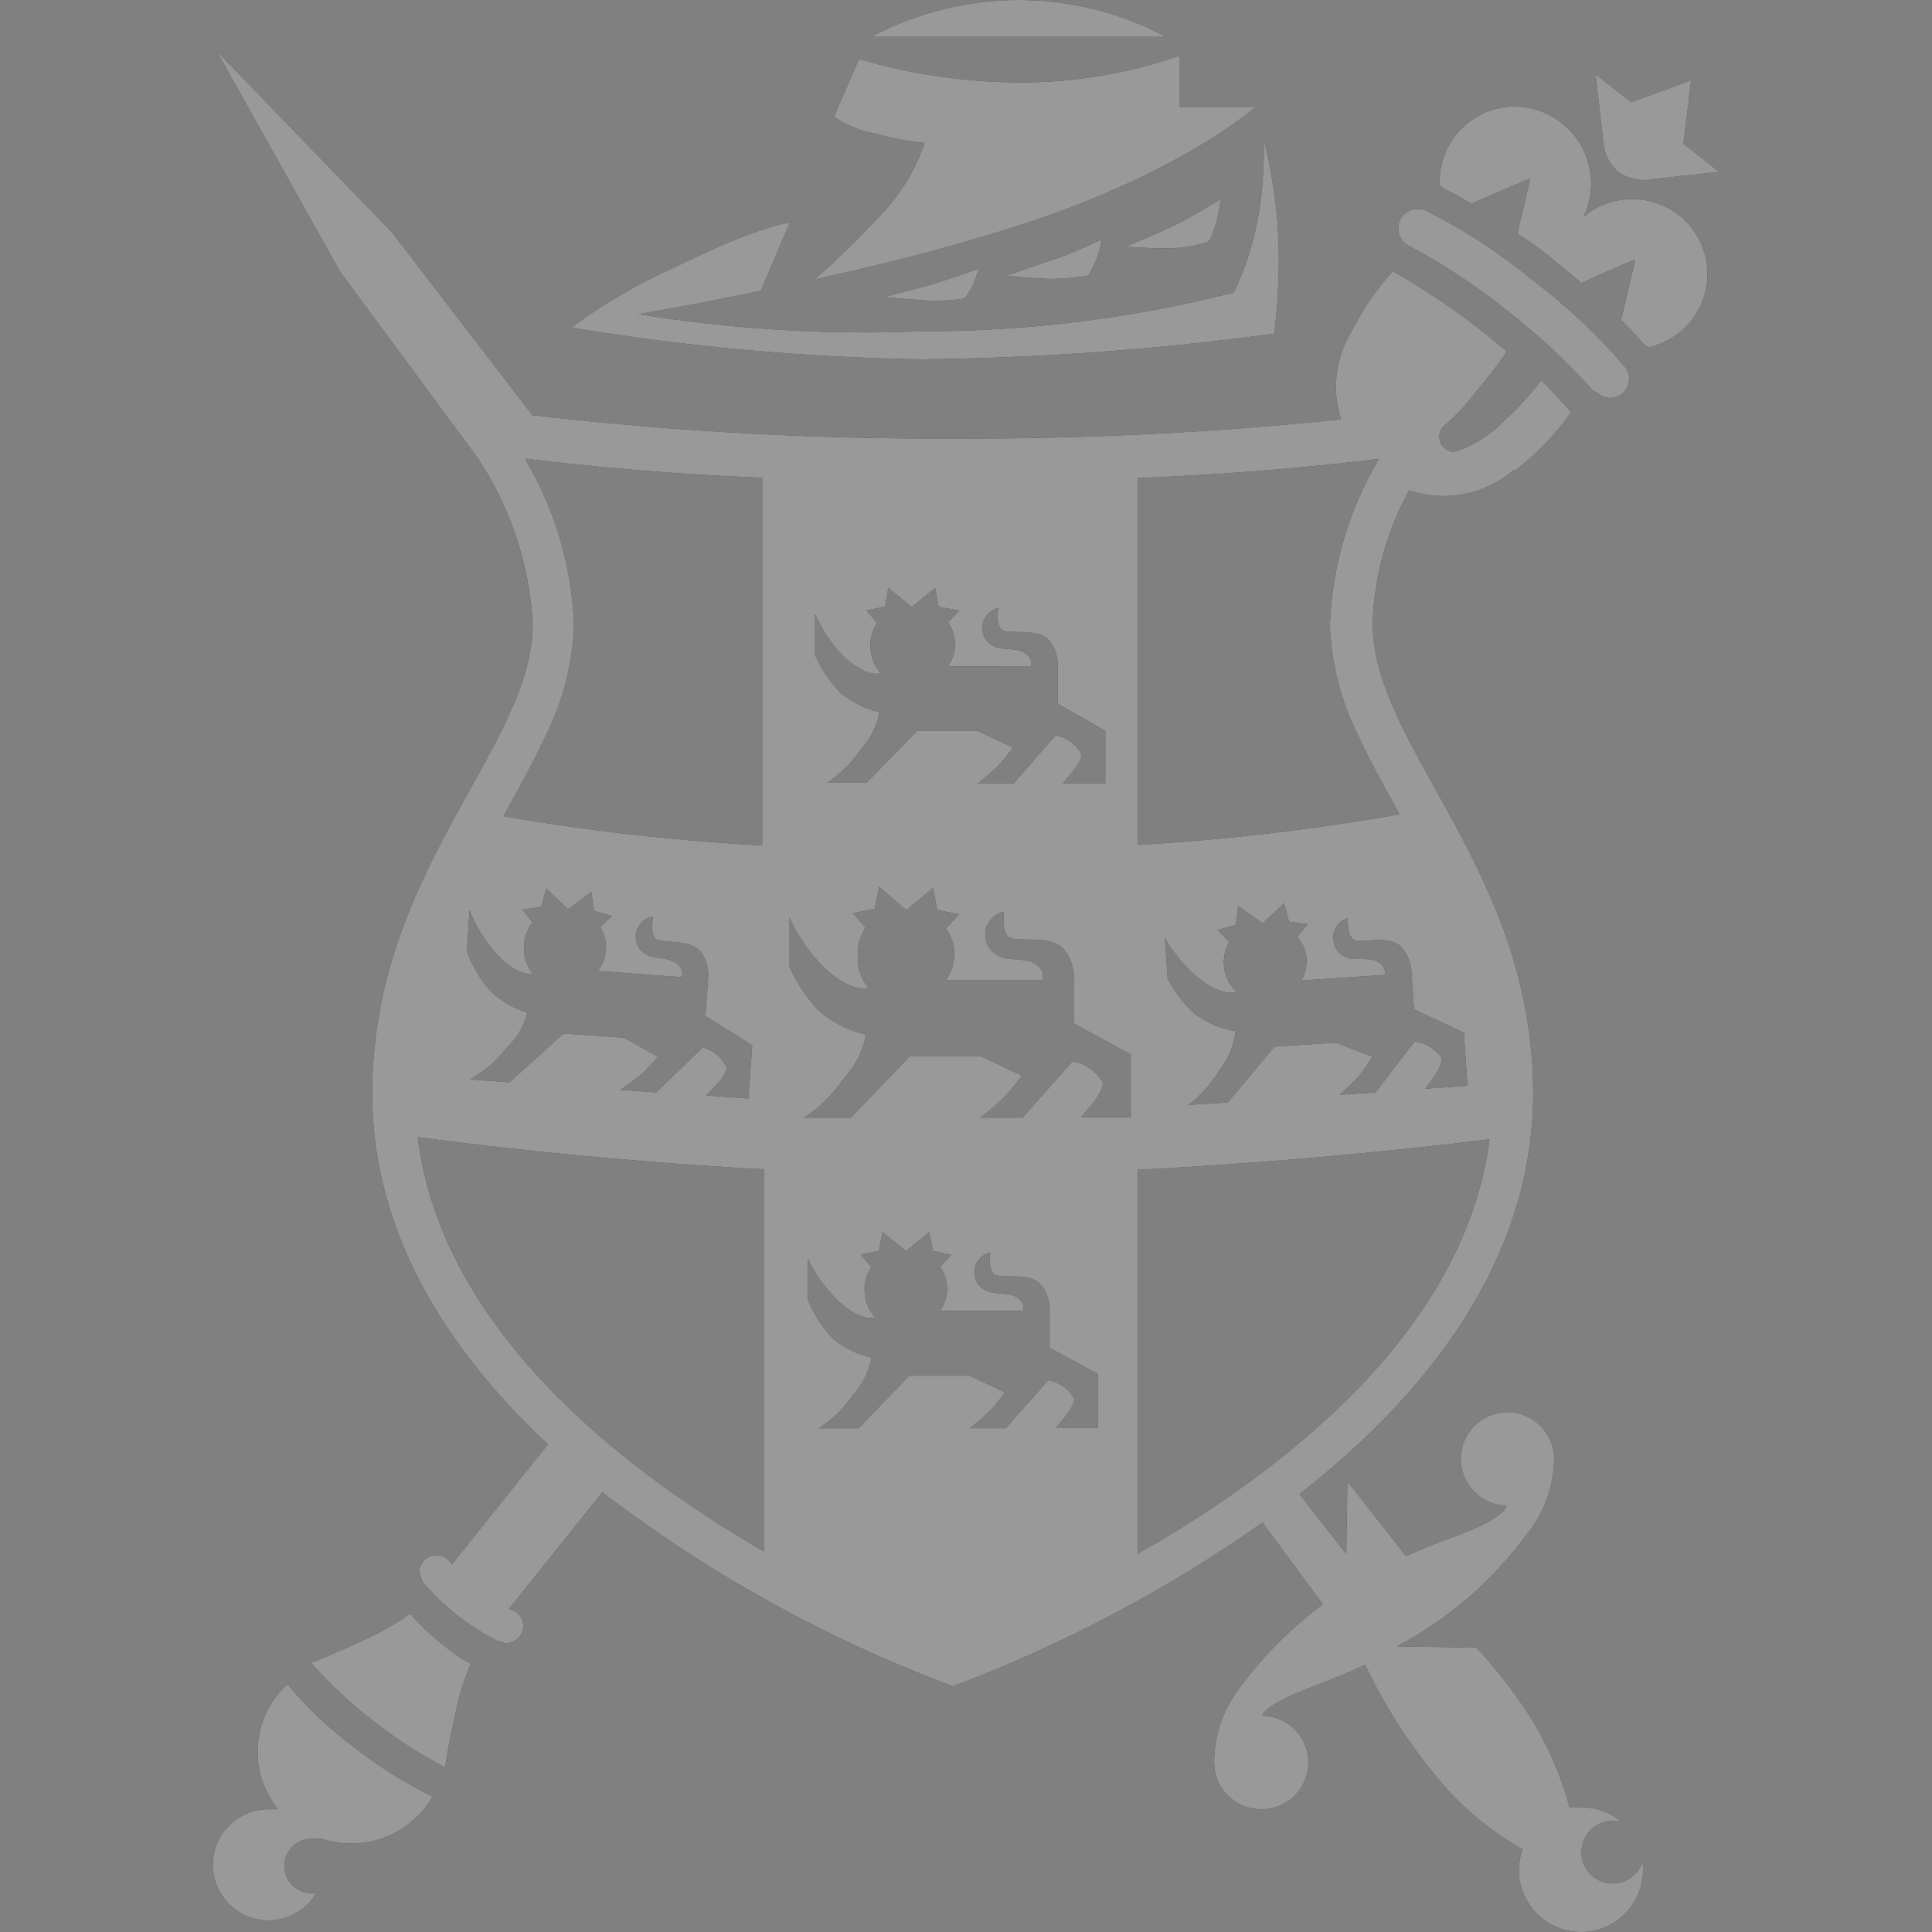 <?xml version="1.0" encoding="iso-8859-1"?>
<!-- Generator: Adobe Illustrator 27.7.0, SVG Export Plug-In . SVG Version: 6.00 Build 0)  -->
<svg version="1.1" id="Layer_1" xmlns="http://www.w3.org/2000/svg" xmlns:xlink="http://www.w3.org/1999/xlink" x="0px" y="0px"
	 viewBox="0 0 128 128" style="enable-background:new 0 0 128 128;" xml:space="preserve">
<rect x="0" y="0" width="128" height="128" fill="#808080" stroke="none"/>
<path d="M62.668,64.93c0.736-1.022,0.736-2.4,0-3.422l0.867-0.929l-1.44-0.294l-0.279-1.455L60.051,60.3l-1.812-1.548l-0.279,1.455
	l-1.44,0.294l0.836,0.96c-0.363,0.539-0.547,1.178-0.526,1.827c-0.047,0.787,0.208,1.562,0.712,2.168c0,0-1.161,0.372-2.988-1.393
	c-0.933-0.944-1.693-2.044-2.245-3.251v3.251c0.481,1.09,1.152,2.086,1.982,2.942c0.896,0.753,1.957,1.284,3.097,1.548
	c-0.224,1.117-0.761,2.148-1.548,2.973c-0.677,1.006-1.552,1.865-2.57,2.524h3.097l3.933-4.088h4.645l2.756,1.301
	c-0.347,0.488-0.724,0.954-1.13,1.393c-0.516,0.494-1.059,0.959-1.626,1.393h2.802l3.313-3.747c0.815,0.153,1.529,0.642,1.966,1.347
	c0.294,0.635-1.455,2.369-1.393,2.369h3.282v-4.165l-3.747-2.028v-2.864c0.023-0.704-0.19-1.396-0.604-1.966
	c-0.883-1.177-3.251-0.495-3.747-0.913c-0.495-0.418-0.31-1.688-0.31-1.688c-0.769,0.162-1.295,0.874-1.223,1.657
	c0.047,0.602,0.44,1.122,1.006,1.332c0.573,0.31,1.873,0,2.477,0.619c0.274,0.224,0.395,0.585,0.31,0.929H62.668z M62.807,44.151
	c0.621-0.871,0.621-2.04,0-2.911l0.743-0.79l-1.363-0.248l-0.232-1.239l-1.548,1.254l-1.548-1.27l-0.232,1.239l-1.223,0.263
	l0.712,0.821c-0.308,0.456-0.465,0.998-0.449,1.548c0.003,0.664,0.251,1.304,0.697,1.796c0,0-0.991,0.325-2.539-1.192
	c-0.763-0.801-1.382-1.728-1.827-2.741v2.71c0.411,0.937,0.988,1.792,1.703,2.524c0.747,0.616,1.627,1.051,2.57,1.27
	c-0.184,0.945-0.63,1.819-1.285,2.524c-0.581,0.857-1.329,1.589-2.199,2.152h2.617l3.36-3.437h4.01l2.338,1.099
	c-0.296,0.416-0.616,0.815-0.96,1.192c-0.439,0.421-0.899,0.819-1.378,1.192h2.384l2.771-3.19c0.701,0.131,1.315,0.553,1.688,1.161
	c0.248,0.542-1.239,2.013-1.192,2.013h2.802v-3.468l-3.143-1.796v-2.446c0.019-0.599-0.161-1.187-0.511-1.672
	c-0.759-1.006-2.756-0.418-3.19-0.774c-0.434-0.356-0.248-1.44-0.248-1.44c-0.658,0.145-1.107,0.753-1.053,1.424
	c0.032,0.513,0.367,0.958,0.852,1.13c0.48,0.263,1.548,0,2.106,0.526c0.237,0.187,0.341,0.497,0.263,0.79L62.807,44.151z
	 M62.281,86.838c0.621-0.871,0.621-2.04,0-2.911l0.743-0.79l-1.223-0.263l-0.232-1.239L60.02,82.89l-1.548-1.27l-0.232,1.239
	l-1.223,0.263l0.712,0.821c-0.308,0.456-0.465,0.998-0.449,1.548c0.003,0.664,0.251,1.304,0.697,1.796c0,0-0.991,0.325-2.539-1.192
	c-0.793-0.784-1.443-1.701-1.92-2.71v2.71c0.39,0.955,0.952,1.832,1.657,2.586c0.747,0.616,1.627,1.051,2.57,1.27
	c-0.184,0.945-0.63,1.819-1.285,2.524c-0.581,0.857-1.329,1.589-2.199,2.152h2.617l3.36-3.484h4.01l2.338,1.099
	c-0.296,0.416-0.616,0.815-0.96,1.192c-0.439,0.421-0.899,0.819-1.378,1.192h2.384l2.818-3.19c0.701,0.131,1.315,0.553,1.688,1.161
	c0.248,0.542-1.239,2.013-1.192,2.013h2.802v-3.577L69.542,89.3v-2.431c0.019-0.599-0.161-1.187-0.511-1.672
	c-0.759-1.006-2.756-0.418-3.174-0.774s-0.248-1.44-0.248-1.44c-0.658,0.145-1.107,0.753-1.053,1.424
	c0.032,0.513,0.367,0.958,0.852,1.13c0.48,0.263,1.548,0,2.106,0.526c0.237,0.187,0.341,0.497,0.263,0.79h-5.496V86.838z
	 M39.598,64.326c0.668-0.838,0.73-2.007,0.155-2.911l0.79-0.728l-1.208-0.341l-0.155-1.254l-1.548,1.146l-1.44-1.378l-0.325,1.223
	l-1.239,0.17l0.65,0.867c-0.346,0.444-0.541,0.986-0.557,1.548c-0.045,0.664,0.16,1.321,0.573,1.842c0,0-1.006,0.248-2.446-1.363
	c-0.74-0.835-1.327-1.794-1.734-2.833l-0.186,2.694c0.35,0.965,0.875,1.857,1.548,2.632c0.7,0.673,1.549,1.171,2.477,1.455
	c-0.254,0.931-0.764,1.773-1.471,2.431c-0.636,0.813-1.431,1.488-2.338,1.982l2.601,0.201l3.592-3.236l3.995,0.279l2.261,1.254
	c-0.324,0.391-0.67,0.764-1.037,1.115c-0.466,0.387-0.952,0.748-1.455,1.084l2.369,0.17l3.097-2.988
	c0.668,0.193,1.228,0.652,1.548,1.27c0.217,0.557-1.378,1.92-1.316,1.92l2.787,0.201l0.248-3.515l-3.097-1.951l0.17-2.431
	c0.063-0.595-0.074-1.194-0.387-1.703c-0.681-1.053-2.725-0.619-3.097-0.991c-0.372-0.372-0.155-1.455-0.155-1.455
	c-0.664,0.1-1.153,0.675-1.146,1.347c-0.005,0.517,0.3,0.987,0.774,1.192c0.464,0.294,1.548,0.108,2.059,0.666
	c0.226,0.201,0.312,0.518,0.217,0.805L39.598,64.326z M86.218,64.961c0.542-0.922,0.437-2.087-0.263-2.895l0.681-0.836l-1.239-0.17
	l-0.325-1.223l-1.409,1.347l-1.626-1.161l-0.155,1.254l-1.208,0.341l0.759,0.774c-0.609,1.091-0.412,2.454,0.48,3.329
	c0,0-0.975,0.387-2.617-1.006c-0.85-0.728-1.568-1.597-2.121-2.57l0.186,2.694c0.471,0.9,1.1,1.708,1.858,2.384
	c0.787,0.564,1.693,0.94,2.648,1.099c-0.114,0.953-0.495,1.855-1.099,2.601c-0.519,0.886-1.208,1.659-2.028,2.276l2.601-0.155
	l3.097-3.7l4.072-0.263l2.415,0.929c-0.267,0.433-0.556,0.852-0.867,1.254c-0.412,0.445-0.846,0.869-1.301,1.27l2.369-0.155
	l2.586-3.375c0.707,0.085,1.347,0.461,1.765,1.037c0.294,0.526-1.099,2.09-1.037,2.09l2.787-0.201l-0.248-3.515l-3.298-1.548
	l-0.17-2.431c-0.02-0.6-0.238-1.177-0.619-1.641c-0.821-0.944-2.787-0.232-3.236-0.557s-0.356-1.409-0.356-1.409
	c-0.672,0.189-1.084,0.864-0.944,1.548c0.068,0.51,0.433,0.93,0.929,1.068c0.495,0.232,1.548-0.108,2.137,0.372
	c0.251,0.172,0.378,0.475,0.325,0.774L86.218,64.961z M50.607,102.801v-25.33c-11.752-0.635-21.258-1.904-22.93-2.137
	c1.548,12.557,13.207,21.816,22.93,27.451V102.801z M98.604,75.489c-1.254,0.155-11.055,1.393-23.225,2.013v25.439
	c9.863-5.605,21.692-14.864,23.302-27.451H98.604z M75.38,31.672v24.308c5.815-0.342,11.605-1.019,17.341-2.028
	c-0.991-1.796-1.935-3.484-2.694-5.125c-1.175-2.307-1.831-4.844-1.92-7.432c0.148-3.878,1.266-7.658,3.251-10.993
	c-3.669,0.449-9.042,0.991-15.855,1.27H75.38z M34.783,30.403c1.985,3.335,3.103,7.115,3.251,10.993
	c-0.089,2.588-0.744,5.125-1.92,7.432c-0.774,1.672-1.734,3.406-2.756,5.249c5.671,0.977,11.394,1.624,17.14,1.935V31.657
	c-6.534-0.263-11.845-0.805-15.591-1.254H34.783z M100.307,31.13c-1.294,1.11-2.94,1.724-4.645,1.734
	c-0.784-0.001-1.562-0.127-2.307-0.372c-1.48,2.697-2.307,5.704-2.415,8.779c0,8.237,10.637,16.335,10.637,31.167
	c0,11.225-7.246,20.128-15.483,26.553l3.097,3.964l0.077-4.815l3.886,4.955c2.121-0.975,3.406-1.301,4.738-1.92
	c1.827-0.836,1.904-1.347,1.904-1.424c-1.699-0.043-3.047-1.447-3.019-3.147c0.028-1.7,1.421-3.059,3.121-3.045
	c1.7,0.014,3.071,1.396,3.071,3.096c-0.033,1.863-0.699,3.66-1.889,5.094c-2.256,3.047-5.165,5.549-8.516,7.323l5.264,0.093
	c1.042,1.124,2.004,2.319,2.88,3.577c1.497,2.122,2.608,4.491,3.282,6.998c0.268-0.025,0.537-0.025,0.805,0
	c0.934-0.003,1.841,0.314,2.57,0.898c-0.175-0.021-0.352-0.021-0.526,0c-1.074,0.005-1.966,0.829-2.057,1.899
	c-0.091,1.07,0.649,2.033,1.707,2.219c1.057,0.186,2.083-0.465,2.363-1.501c0.018,0.211,0.018,0.424,0,0.635
	c0,2.27-1.84,4.111-4.111,4.111c-2.27,0-4.111-1.84-4.111-4.111c0.001-0.464,0.079-0.925,0.232-1.363
	c-2.215-1.26-4.174-2.925-5.775-4.908c-1.848-2.238-3.408-4.698-4.645-7.323c-2.23,1.053-3.53,1.409-4.908,2.044
	c-2.028,0.929-1.889,1.332-1.889,1.332c1.106,0.019,2.118,0.627,2.655,1.595c0.536,0.968,0.516,2.148-0.054,3.097
	c-0.57,0.948-1.603,1.521-2.709,1.501c-1.71,0-3.097-1.386-3.097-3.097c0.006-1.894,0.668-3.726,1.873-5.187
	c1.511-2.013,3.305-3.796,5.326-5.295l-3.995-5.404c-6.351,4.469-13.244,8.111-20.515,10.838
	c-8.334-3.113-16.16-7.443-23.225-12.851l-6.193,7.742c0.6,0.091,1.021,0.639,0.954,1.241c-0.067,0.603-0.597,1.046-1.202,1.004
	l-0.542-0.155c-0.93-0.476-1.811-1.042-2.632-1.688c-0.838-0.657-1.606-1.399-2.291-2.214l-0.217-0.635
	c0-0.3,0.119-0.587,0.331-0.799c0.212-0.212,0.499-0.331,0.799-0.331c0.43-0.002,0.824,0.238,1.022,0.619l6.364-7.958
	C29.797,89.61,24.657,81.837,24.657,72.47c0-14.833,10.637-22.93,10.637-31.167c-0.214-3.942-1.493-7.751-3.7-11.024L22.52,17.985
	L14.345,3.369l11.643,12.046l9.29,12.092c9.251,1.072,18.557,1.589,27.87,1.548c8.584,0.038,17.164-0.386,25.702-1.27
	c-0.215-0.66-0.33-1.349-0.341-2.044c-0.017-1.349,0.348-2.675,1.053-3.824c0.725-1.43,1.636-2.758,2.71-3.948
	c2.178,1.223,4.25,2.627,6.193,4.196l1.378,1.115c-0.631,0.925-1.314,1.814-2.044,2.663c-0.646,0.866-1.389,1.656-2.214,2.353
	c-0.17,0.209-0.25,0.477-0.22,0.745c0.029,0.268,0.164,0.513,0.375,0.68c0.464,0.356,0.759,0.186,1.208,0
	c0.966-0.389,1.841-0.974,2.57-1.719c0.951-0.848,1.817-1.786,2.586-2.802c0.898,0.852,1.548,1.641,1.982,2.106
	c-1.01,1.459-2.243,2.749-3.654,3.824H100.307z M104.906,14.362c1.829-1.524,4.475-1.563,6.348-0.093
	c1.504,1.198,2.182,3.155,1.741,5.026c-0.44,1.871-1.92,3.32-3.8,3.722l-0.356-0.279c-0.139-0.17-0.619-0.743-1.44-1.548
	c0.263-1.13,0.944-3.933,0.929-3.979c-0.015-0.046-2.307,0.96-3.561,1.548c-0.619-0.542-1.316-1.115-2.075-1.734
	c-0.759-0.619-1.548-1.146-2.168-1.548c0.31-1.27,0.852-3.577,0.836-3.623c-0.015-0.046-2.771,1.161-3.871,1.641
	c-1.022-0.604-1.672-0.913-1.812-0.975l-0.294-0.232c-0.103-1.962,0.959-3.801,2.71-4.691c1.751-0.891,3.863-0.666,5.388,0.573
	C105.354,9.641,105.947,12.22,104.906,14.362z M113.901,11.389l-4.242,0.464c-0.855,0.188-1.749,0.02-2.477-0.464
	c-0.629-0.596-0.987-1.424-0.991-2.291l-0.48-4.18l2.353,1.858l3.979-1.455l-0.511,4.196L113.901,11.389z M105.541,25.881
	c-1.746-1.944-3.663-3.726-5.729-5.326c-2.071-1.67-4.301-3.132-6.658-4.366c-0.562-0.439-0.684-1.24-0.279-1.827
	c0.392-0.493,1.07-0.653,1.641-0.387c2.483,1.251,4.819,2.772,6.967,4.537c2.267,1.707,4.344,3.653,6.193,5.806
	c0.336,0.462,0.336,1.087,0,1.548c-0.205,0.274-0.514,0.452-0.854,0.49s-0.681-0.066-0.942-0.288L105.541,25.881z M20.616,110.171
	c0,0,1.161-0.434,3.546-1.548c1.063-0.467,2.075-1.043,3.019-1.719c0,0,0.186,0.232,0.449,0.511c0.451,0.474,0.932,0.919,1.44,1.332
	c0.493,0.417,1.01,0.805,1.548,1.161l0.573,0.325c-0.429,0.997-0.756,2.034-0.975,3.097c-0.573,2.539-0.728,3.778-0.728,3.778
	c-1.635-0.86-3.19-1.865-4.645-3.004C23.306,112.938,21.89,111.62,20.616,110.171L20.616,110.171z M18.371,119.802
	c-1.74-2.201-1.74-5.309,0-7.509c0.205-0.257,0.433-0.496,0.681-0.712c1.304,1.57,2.79,2.978,4.428,4.196
	c1.61,1.255,3.343,2.344,5.171,3.251c-0.153,0.294-0.34,0.57-0.557,0.821c-1.629,2.006-4.332,2.79-6.782,1.966
	c-0.17-0.011-0.341-0.011-0.511,0c-0.502-0.034-0.996,0.139-1.367,0.478c-0.371,0.339-0.588,0.815-0.599,1.318
	c0,1,0.811,1.812,1.812,1.812h0.31c-0.912,1.544-2.803,2.207-4.48,1.571c-1.677-0.636-2.652-2.387-2.31-4.147
	c0.342-1.76,1.901-3.019,3.694-2.982h0.542L18.371,119.802z M57.729,2.44c6.101-3.254,13.423-3.254,19.524,0H57.729z M42.246,20.819
	c0,0,3.097-0.495,8.16-1.548l1.92-4.521c0,0-2.09,0.201-7.587,2.942c-2.436,1.081-4.747,2.425-6.89,4.01
	c7.678,1.279,15.441,1.983,23.225,2.106c7.811-0.08,15.609-0.649,23.348-1.703c0.262-2.105,0.355-4.228,0.279-6.348
	c-0.117-2.241-0.449-4.465-0.991-6.642c0.071,1.883-0.069,3.768-0.418,5.62c-0.325,1.606-0.845,3.165-1.548,4.645
	c-6.751,1.714-13.689,2.577-20.654,2.57c-6.309,0.248-12.626-0.136-18.858-1.146L42.246,20.819z M53.997,18.512
	c3.174-0.712,6.813-1.548,10.838-2.756c12.804-3.654,18.301-8.64,18.301-8.64h-4.97V3.679c-3.429,1.196-7.036,1.798-10.668,1.781
	c-3.585-0.019-7.15-0.54-10.59-1.548l-1.657,3.824c0.818,0.562,1.748,0.942,2.725,1.115c1.073,0.307,2.172,0.514,3.282,0.619
	c-0.545,1.595-1.397,3.068-2.508,4.335c-1.501,1.646-3.088,3.212-4.753,4.691V18.512z M58.642,19.688c0,0,1.997,0.186,2.957,0.232
	c0.766,0.02,1.533-0.026,2.291-0.139c0.232-0.271,0.425-0.574,0.573-0.898c0.186-0.434,0.403-1.099,0.403-1.099
	s-1.75,0.635-2.864,0.975c-1.115,0.341-3.406,0.914-3.406,0.914L58.642,19.688z M66.74,18.279c0,0,2.044,0.201,3.019,0.201
	c0.783-0.018,1.565-0.091,2.338-0.217c0.223-0.352,0.41-0.725,0.557-1.115c0.159-0.415,0.274-0.846,0.341-1.285
	c0,0-1.75,0.836-2.895,1.223c-1.146,0.387-3.406,1.177-3.406,1.177L66.74,18.279z M74.574,16.344c0,0,2.261,0.17,3.251,0.093
	c0.777-0.035,1.544-0.186,2.276-0.449c0.206-0.393,0.367-0.809,0.48-1.239c0.144-0.506,0.237-1.024,0.279-1.548
	c0,0-1.858,1.161-3.097,1.75C76.525,15.539,74.574,16.344,74.574,16.344z"/>
<path style="opacity:0.6;fill:#FFFFFF;" d="M62.668,64.93c0.736-1.022,0.736-2.4,0-3.422l0.867-0.929l-1.44-0.294l-0.279-1.455
	L60.051,60.3l-1.812-1.548l-0.279,1.455l-1.44,0.294l0.836,0.96c-0.363,0.539-0.547,1.178-0.526,1.827
	c-0.047,0.787,0.208,1.562,0.712,2.168c0,0-1.161,0.372-2.988-1.393c-0.933-0.944-1.693-2.044-2.245-3.251v3.251
	c0.481,1.09,1.152,2.086,1.982,2.942c0.896,0.753,1.957,1.284,3.097,1.548c-0.224,1.117-0.761,2.148-1.548,2.973
	c-0.677,1.006-1.552,1.865-2.57,2.524h3.097l3.933-4.088h4.645l2.756,1.301c-0.347,0.488-0.724,0.954-1.13,1.393
	c-0.516,0.494-1.059,0.959-1.626,1.393h2.802l3.313-3.747c0.815,0.153,1.529,0.642,1.966,1.347c0.294,0.635-1.455,2.369-1.393,2.369
	h3.282v-4.165l-3.747-2.028v-2.864c0.023-0.704-0.19-1.396-0.604-1.966c-0.883-1.177-3.251-0.495-3.747-0.913
	c-0.495-0.418-0.31-1.688-0.31-1.688c-0.769,0.162-1.295,0.874-1.223,1.657c0.047,0.602,0.44,1.122,1.006,1.332
	c0.573,0.31,1.873,0,2.477,0.619c0.274,0.224,0.395,0.585,0.31,0.929H62.668z M62.807,44.151c0.621-0.871,0.621-2.04,0-2.911
	l0.743-0.79l-1.363-0.248l-0.232-1.239l-1.548,1.254l-1.548-1.27l-0.232,1.239l-1.223,0.263l0.712,0.821
	c-0.308,0.456-0.465,0.998-0.449,1.548c0.003,0.664,0.251,1.304,0.697,1.796c0,0-0.991,0.325-2.539-1.192
	c-0.763-0.801-1.382-1.728-1.827-2.741v2.71c0.411,0.937,0.988,1.792,1.703,2.524c0.747,0.616,1.627,1.051,2.57,1.27
	c-0.184,0.945-0.63,1.819-1.285,2.524c-0.581,0.857-1.329,1.589-2.199,2.152h2.617l3.36-3.437h4.01l2.338,1.099
	c-0.296,0.416-0.616,0.815-0.96,1.192c-0.439,0.421-0.899,0.819-1.378,1.192h2.384l2.771-3.19c0.701,0.131,1.315,0.553,1.688,1.161
	c0.248,0.542-1.239,2.013-1.192,2.013h2.802v-3.468l-3.143-1.796v-2.446c0.019-0.599-0.161-1.187-0.511-1.672
	c-0.759-1.006-2.756-0.418-3.19-0.774c-0.434-0.356-0.248-1.44-0.248-1.44c-0.658,0.145-1.107,0.753-1.053,1.424
	c0.032,0.513,0.367,0.958,0.852,1.13c0.48,0.263,1.548,0,2.106,0.526c0.237,0.187,0.341,0.497,0.263,0.79L62.807,44.151z
	 M62.281,86.838c0.621-0.871,0.621-2.04,0-2.911l0.743-0.79l-1.223-0.263l-0.232-1.239L60.02,82.89l-1.548-1.27l-0.232,1.239
	l-1.223,0.263l0.712,0.821c-0.308,0.456-0.465,0.998-0.449,1.548c0.003,0.664,0.251,1.304,0.697,1.796c0,0-0.991,0.325-2.539-1.192
	c-0.793-0.784-1.443-1.701-1.92-2.71v2.71c0.39,0.955,0.952,1.832,1.657,2.586c0.747,0.616,1.627,1.051,2.57,1.27
	c-0.184,0.945-0.63,1.819-1.285,2.524c-0.581,0.857-1.329,1.589-2.199,2.152h2.617l3.36-3.484h4.01l2.338,1.099
	c-0.296,0.416-0.616,0.815-0.96,1.192c-0.439,0.421-0.899,0.819-1.378,1.192h2.384l2.818-3.19c0.701,0.131,1.315,0.553,1.688,1.161
	c0.248,0.542-1.239,2.013-1.192,2.013h2.802v-3.577L69.542,89.3v-2.431c0.019-0.599-0.161-1.187-0.511-1.672
	c-0.759-1.006-2.756-0.418-3.174-0.774s-0.248-1.44-0.248-1.44c-0.658,0.145-1.107,0.753-1.053,1.424
	c0.032,0.513,0.367,0.958,0.852,1.13c0.48,0.263,1.548,0,2.106,0.526c0.237,0.187,0.341,0.497,0.263,0.79h-5.496V86.838z
	 M39.598,64.326c0.668-0.838,0.73-2.007,0.155-2.911l0.79-0.728l-1.208-0.341l-0.155-1.254l-1.548,1.146l-1.44-1.378l-0.325,1.223
	l-1.239,0.17l0.65,0.867c-0.346,0.444-0.541,0.986-0.557,1.548c-0.045,0.664,0.16,1.321,0.573,1.842c0,0-1.006,0.248-2.446-1.363
	c-0.74-0.835-1.327-1.794-1.734-2.833l-0.186,2.694c0.35,0.965,0.875,1.857,1.548,2.632c0.7,0.673,1.549,1.171,2.477,1.455
	c-0.254,0.931-0.764,1.773-1.471,2.431c-0.636,0.813-1.431,1.488-2.338,1.982l2.601,0.201l3.592-3.236l3.995,0.279l2.261,1.254
	c-0.324,0.391-0.67,0.764-1.037,1.115c-0.466,0.387-0.952,0.748-1.455,1.084l2.369,0.17l3.097-2.988
	c0.668,0.193,1.228,0.652,1.548,1.27c0.217,0.557-1.378,1.92-1.316,1.92l2.787,0.201l0.248-3.515l-3.097-1.951l0.17-2.431
	c0.063-0.595-0.074-1.194-0.387-1.703c-0.681-1.053-2.725-0.619-3.097-0.991c-0.372-0.372-0.155-1.455-0.155-1.455
	c-0.664,0.1-1.153,0.675-1.146,1.347c-0.005,0.517,0.3,0.987,0.774,1.192c0.464,0.294,1.548,0.108,2.059,0.666
	c0.226,0.201,0.312,0.518,0.217,0.805L39.598,64.326z M86.218,64.961c0.542-0.922,0.437-2.087-0.263-2.895l0.681-0.836l-1.239-0.17
	l-0.325-1.223l-1.409,1.347l-1.626-1.161l-0.155,1.254l-1.208,0.341l0.759,0.774c-0.609,1.091-0.412,2.454,0.48,3.329
	c0,0-0.975,0.387-2.617-1.006c-0.85-0.728-1.568-1.597-2.121-2.57l0.186,2.694c0.471,0.9,1.1,1.708,1.858,2.384
	c0.787,0.564,1.693,0.94,2.648,1.099c-0.114,0.953-0.495,1.855-1.099,2.601c-0.519,0.886-1.208,1.659-2.028,2.276l2.601-0.155
	l3.097-3.7l4.072-0.263l2.415,0.929c-0.267,0.433-0.556,0.852-0.867,1.254c-0.412,0.445-0.846,0.869-1.301,1.27l2.369-0.155
	l2.586-3.375c0.707,0.085,1.347,0.461,1.765,1.037c0.294,0.526-1.099,2.09-1.037,2.09l2.787-0.201l-0.248-3.515l-3.298-1.548
	l-0.17-2.431c-0.02-0.6-0.238-1.177-0.619-1.641c-0.821-0.944-2.787-0.232-3.236-0.557s-0.356-1.409-0.356-1.409
	c-0.672,0.189-1.084,0.864-0.944,1.548c0.068,0.51,0.433,0.93,0.929,1.068c0.495,0.232,1.548-0.108,2.137,0.372
	c0.251,0.172,0.378,0.475,0.325,0.774L86.218,64.961z M50.607,102.801v-25.33c-11.752-0.635-21.258-1.904-22.93-2.137
	c1.548,12.557,13.207,21.816,22.93,27.451V102.801z M98.604,75.489c-1.254,0.155-11.055,1.393-23.225,2.013v25.439
	c9.863-5.605,21.692-14.864,23.302-27.451H98.604z M75.38,31.672v24.308c5.815-0.342,11.605-1.019,17.341-2.028
	c-0.991-1.796-1.935-3.484-2.694-5.125c-1.175-2.307-1.831-4.844-1.92-7.432c0.148-3.878,1.266-7.658,3.251-10.993
	c-3.669,0.449-9.042,0.991-15.855,1.27H75.38z M34.783,30.403c1.985,3.335,3.103,7.115,3.251,10.993
	c-0.089,2.588-0.744,5.125-1.92,7.432c-0.774,1.672-1.734,3.406-2.756,5.249c5.671,0.977,11.394,1.624,17.14,1.935V31.657
	c-6.534-0.263-11.845-0.805-15.591-1.254H34.783z M100.307,31.13c-1.294,1.11-2.94,1.724-4.645,1.734
	c-0.784-0.001-1.562-0.127-2.307-0.372c-1.48,2.697-2.307,5.704-2.415,8.779c0,8.237,10.637,16.335,10.637,31.167
	c0,11.225-7.246,20.128-15.483,26.553l3.097,3.964l0.077-4.815l3.886,4.955c2.121-0.975,3.406-1.301,4.738-1.92
	c1.827-0.836,1.904-1.347,1.904-1.424c-1.699-0.043-3.047-1.447-3.019-3.147c0.028-1.7,1.421-3.059,3.121-3.045
	c1.7,0.014,3.071,1.396,3.071,3.096c-0.033,1.863-0.699,3.66-1.889,5.094c-2.256,3.047-5.165,5.549-8.516,7.323l5.264,0.093
	c1.042,1.124,2.004,2.319,2.88,3.577c1.497,2.122,2.608,4.491,3.282,6.998c0.268-0.025,0.537-0.025,0.805,0
	c0.934-0.003,1.841,0.314,2.57,0.898c-0.175-0.021-0.352-0.021-0.526,0c-1.074,0.005-1.966,0.829-2.057,1.899
	c-0.091,1.07,0.649,2.033,1.707,2.219c1.057,0.186,2.083-0.465,2.363-1.501c0.018,0.211,0.018,0.424,0,0.635
	c0,2.27-1.84,4.111-4.111,4.111c-2.27,0-4.111-1.84-4.111-4.111c0.001-0.464,0.079-0.925,0.232-1.363
	c-2.215-1.26-4.174-2.925-5.775-4.908c-1.848-2.238-3.408-4.698-4.645-7.323c-2.23,1.053-3.53,1.409-4.908,2.044
	c-2.028,0.929-1.889,1.332-1.889,1.332c1.106,0.019,2.118,0.627,2.655,1.595c0.536,0.968,0.516,2.148-0.054,3.097
	c-0.57,0.948-1.603,1.521-2.709,1.501c-1.71,0-3.097-1.386-3.097-3.097c0.006-1.894,0.668-3.726,1.873-5.187
	c1.511-2.013,3.305-3.796,5.326-5.295l-3.995-5.404c-6.351,4.469-13.244,8.111-20.515,10.838
	c-8.334-3.113-16.16-7.443-23.225-12.851l-6.193,7.742c0.6,0.091,1.021,0.639,0.954,1.241c-0.067,0.603-0.597,1.046-1.202,1.004
	l-0.542-0.155c-0.93-0.476-1.811-1.042-2.632-1.688c-0.838-0.657-1.606-1.399-2.291-2.214l-0.217-0.635
	c0-0.3,0.119-0.587,0.331-0.799c0.212-0.212,0.499-0.331,0.799-0.331c0.43-0.002,0.824,0.238,1.022,0.619l6.364-7.958
	C29.797,89.61,24.657,81.837,24.657,72.47c0-14.833,10.637-22.93,10.637-31.167c-0.214-3.942-1.493-7.751-3.7-11.024L22.52,17.985
	L14.345,3.369l11.643,12.046l9.29,12.092c9.251,1.072,18.557,1.589,27.87,1.548c8.584,0.038,17.164-0.386,25.702-1.27
	c-0.215-0.66-0.33-1.349-0.341-2.044c-0.017-1.349,0.348-2.675,1.053-3.824c0.725-1.43,1.636-2.758,2.71-3.948
	c2.178,1.223,4.25,2.627,6.193,4.196l1.378,1.115c-0.631,0.925-1.314,1.814-2.044,2.663c-0.646,0.866-1.389,1.656-2.214,2.353
	c-0.17,0.209-0.25,0.477-0.22,0.745c0.029,0.268,0.164,0.513,0.375,0.68c0.464,0.356,0.759,0.186,1.208,0
	c0.966-0.389,1.841-0.974,2.57-1.719c0.951-0.848,1.817-1.786,2.586-2.802c0.898,0.852,1.548,1.641,1.982,2.106
	c-1.01,1.459-2.243,2.749-3.654,3.824H100.307z M104.906,14.362c1.829-1.524,4.475-1.563,6.348-0.093
	c1.504,1.198,2.182,3.155,1.741,5.026c-0.44,1.871-1.92,3.32-3.8,3.722l-0.356-0.279c-0.139-0.17-0.619-0.743-1.44-1.548
	c0.263-1.13,0.944-3.933,0.929-3.979c-0.015-0.046-2.307,0.96-3.561,1.548c-0.619-0.542-1.316-1.115-2.075-1.734
	c-0.759-0.619-1.548-1.146-2.168-1.548c0.31-1.27,0.852-3.577,0.836-3.623c-0.015-0.046-2.771,1.161-3.871,1.641
	c-1.022-0.604-1.672-0.913-1.812-0.975l-0.294-0.232c-0.103-1.962,0.959-3.801,2.71-4.691c1.751-0.891,3.863-0.666,5.388,0.573
	C105.354,9.641,105.947,12.22,104.906,14.362z M113.901,11.389l-4.242,0.464c-0.855,0.188-1.749,0.02-2.477-0.464
	c-0.629-0.596-0.987-1.424-0.991-2.291l-0.48-4.18l2.353,1.858l3.979-1.455l-0.511,4.196L113.901,11.389z M105.541,25.881
	c-1.746-1.944-3.663-3.726-5.729-5.326c-2.071-1.67-4.301-3.132-6.658-4.366c-0.562-0.439-0.684-1.24-0.279-1.827
	c0.392-0.493,1.07-0.653,1.641-0.387c2.483,1.251,4.819,2.772,6.967,4.537c2.267,1.707,4.344,3.653,6.193,5.806
	c0.336,0.462,0.336,1.087,0,1.548c-0.205,0.274-0.514,0.452-0.854,0.49s-0.681-0.066-0.942-0.288L105.541,25.881z M20.616,110.171
	c0,0,1.161-0.434,3.546-1.548c1.063-0.467,2.075-1.043,3.019-1.719c0,0,0.186,0.232,0.449,0.511c0.451,0.474,0.932,0.919,1.44,1.332
	c0.493,0.417,1.01,0.805,1.548,1.161l0.573,0.325c-0.429,0.997-0.756,2.034-0.975,3.097c-0.573,2.539-0.728,3.778-0.728,3.778
	c-1.635-0.86-3.19-1.865-4.645-3.004C23.306,112.938,21.89,111.62,20.616,110.171L20.616,110.171z M18.371,119.802
	c-1.74-2.201-1.74-5.309,0-7.509c0.205-0.257,0.433-0.496,0.681-0.712c1.304,1.57,2.79,2.978,4.428,4.196
	c1.61,1.255,3.343,2.344,5.171,3.251c-0.153,0.294-0.34,0.57-0.557,0.821c-1.629,2.006-4.332,2.79-6.782,1.966
	c-0.17-0.011-0.341-0.011-0.511,0c-0.502-0.034-0.996,0.139-1.367,0.478c-0.371,0.339-0.588,0.815-0.599,1.318
	c0,1,0.811,1.812,1.812,1.812h0.31c-0.912,1.544-2.803,2.207-4.48,1.571c-1.677-0.636-2.652-2.387-2.31-4.147
	c0.342-1.76,1.901-3.019,3.694-2.982h0.542L18.371,119.802z M57.729,2.44c6.101-3.254,13.423-3.254,19.524,0H57.729z M42.246,20.819
	c0,0,3.097-0.495,8.16-1.548l1.92-4.521c0,0-2.09,0.201-7.587,2.942c-2.436,1.081-4.747,2.425-6.89,4.01
	c7.678,1.279,15.441,1.983,23.225,2.106c7.811-0.08,15.609-0.649,23.348-1.703c0.262-2.105,0.355-4.228,0.279-6.348
	c-0.117-2.241-0.449-4.465-0.991-6.642c0.071,1.883-0.069,3.768-0.418,5.62c-0.325,1.606-0.845,3.165-1.548,4.645
	c-6.751,1.714-13.689,2.577-20.654,2.57c-6.309,0.248-12.626-0.136-18.858-1.146L42.246,20.819z M53.997,18.512
	c3.174-0.712,6.813-1.548,10.838-2.756c12.804-3.654,18.301-8.64,18.301-8.64h-4.97V3.679c-3.429,1.196-7.036,1.798-10.668,1.781
	c-3.585-0.019-7.15-0.54-10.59-1.548l-1.657,3.824c0.818,0.562,1.748,0.942,2.725,1.115c1.073,0.307,2.172,0.514,3.282,0.619
	c-0.545,1.595-1.397,3.068-2.508,4.335c-1.501,1.646-3.088,3.212-4.753,4.691V18.512z M58.642,19.688c0,0,1.997,0.186,2.957,0.232
	c0.766,0.02,1.533-0.026,2.291-0.139c0.232-0.271,0.425-0.574,0.573-0.898c0.186-0.434,0.403-1.099,0.403-1.099
	s-1.75,0.635-2.864,0.975c-1.115,0.341-3.406,0.914-3.406,0.914L58.642,19.688z M66.74,18.279c0,0,2.044,0.201,3.019,0.201
	c0.783-0.018,1.565-0.091,2.338-0.217c0.223-0.352,0.41-0.725,0.557-1.115c0.159-0.415,0.274-0.846,0.341-1.285
	c0,0-1.75,0.836-2.895,1.223c-1.146,0.387-3.406,1.177-3.406,1.177L66.74,18.279z M74.574,16.344c0,0,2.261,0.17,3.251,0.093
	c0.777-0.035,1.544-0.186,2.276-0.449c0.206-0.393,0.367-0.809,0.48-1.239c0.144-0.506,0.237-1.024,0.279-1.548
	c0,0-1.858,1.161-3.097,1.75C76.525,15.539,74.574,16.344,74.574,16.344z"/>
</svg>
